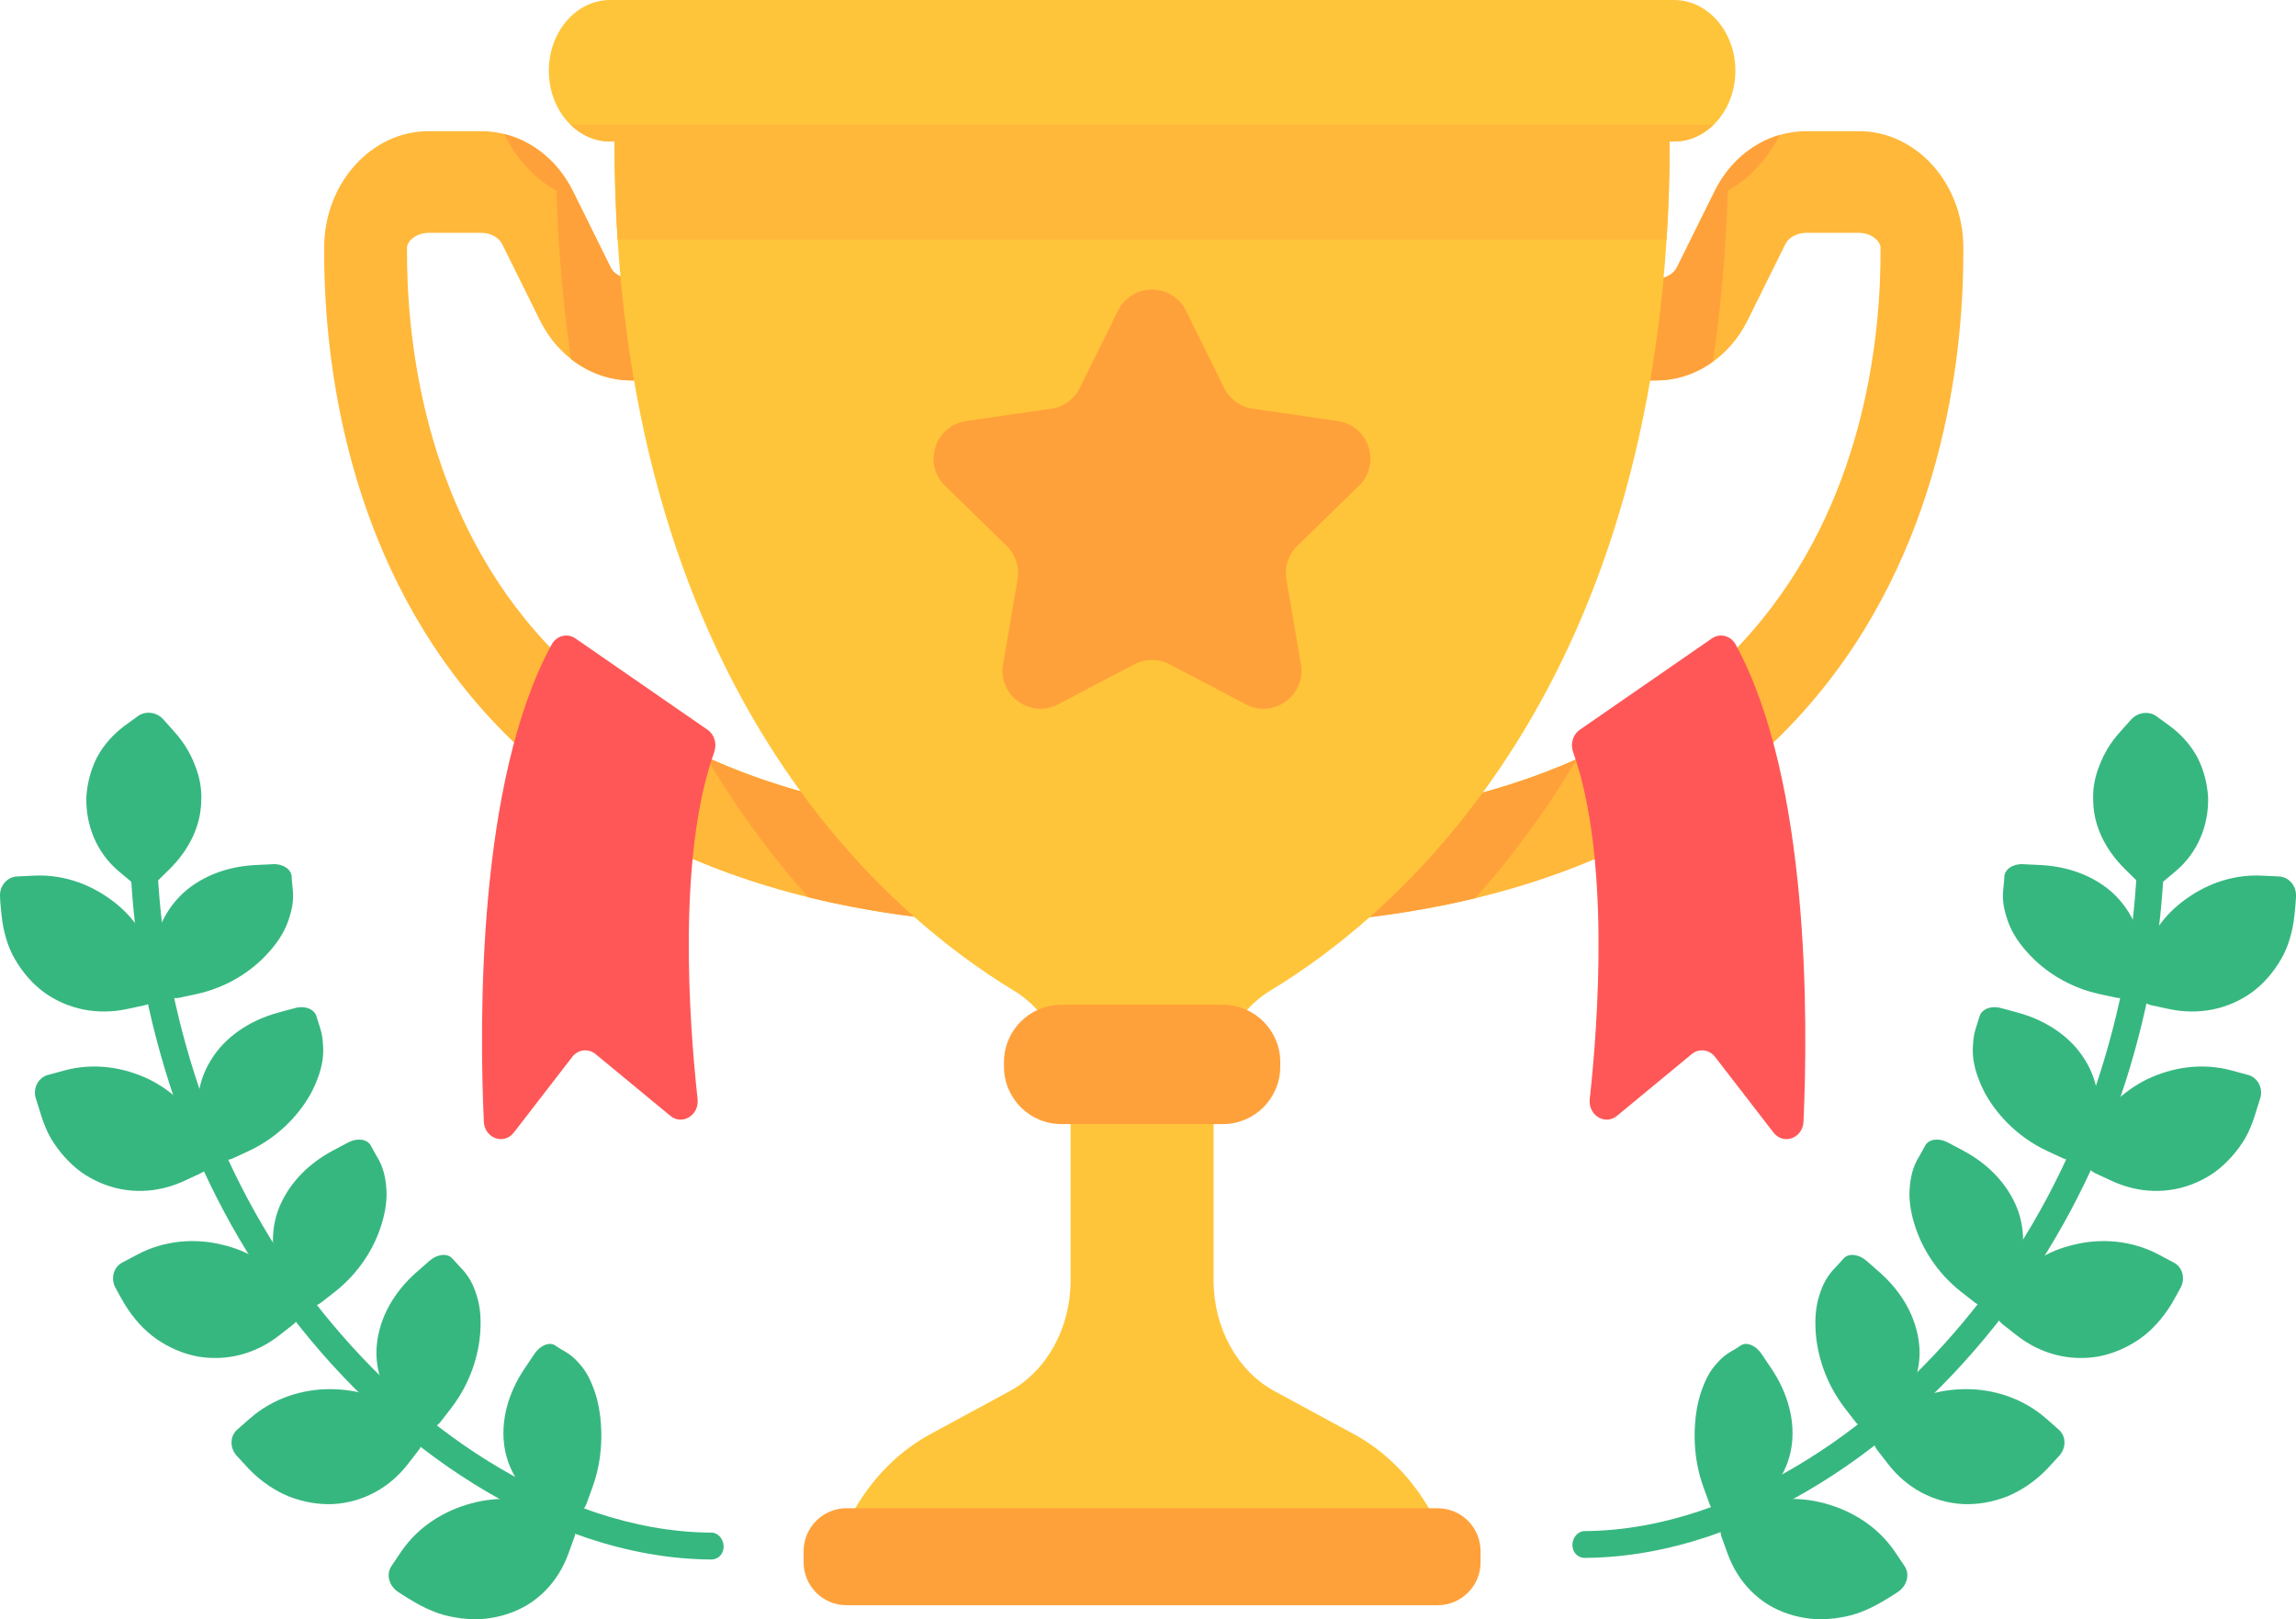 <svg width="302" height="213" viewBox="0 0 302 213" fill="none" xmlns="http://www.w3.org/2000/svg">
<g clip-path="url(#clip0_5953_9942)">
<path d="M140.133 121.781C104.408 121.781 77.869 111.34 61.258 90.751C44.84 70.405 42.549 45.48 42.643 32.431C42.704 24.061 48.866 17.255 56.382 17.255H63.314C68.329 17.255 72.939 20.275 75.345 25.135L80.336 35.215C80.684 35.917 81.686 36.672 83.063 36.672H98.057V50.046H83.063C78.051 50.046 73.441 47.026 71.032 42.166L66.04 32.086C65.693 31.384 64.691 30.628 63.314 30.628H56.382C54.678 30.628 53.537 31.786 53.534 32.552C53.453 43.516 55.356 64.436 68.993 81.336C83.488 99.299 107.422 108.404 140.137 108.404V121.777L140.133 121.781Z" fill="#FFB83A"/>
<path d="M160.753 121.781C196.479 121.781 223.018 111.34 239.628 90.751C256.046 70.405 258.338 45.48 258.243 32.431C258.183 24.061 252.02 17.255 244.505 17.255H237.573C232.558 17.255 227.948 20.275 225.542 25.135L220.551 35.215C220.203 35.917 219.201 36.672 217.824 36.672H202.83V50.046H217.824C222.835 50.046 227.445 47.026 229.855 42.166L234.846 32.086C235.194 31.384 236.196 30.628 237.573 30.628H244.505C246.209 30.628 247.35 31.786 247.353 32.552C247.434 43.516 245.531 64.436 231.893 81.336C217.399 99.299 193.465 108.404 160.75 108.404V121.777L160.753 121.781Z" fill="#FFB83A"/>
<path d="M98.056 36.669H83.066C81.689 36.669 80.683 35.916 80.342 35.214L75.351 25.134C73.431 21.273 70.12 18.564 66.32 17.629C67.869 20.848 70.269 23.464 73.195 25.1C73.427 32.956 74.092 40.313 75.098 47.211C77.383 49.023 80.153 50.046 83.069 50.046H98.06V36.672L98.056 36.669Z" fill="#FFA13A"/>
<path d="M106.296 118.018L106.303 118.024C116.451 120.525 127.743 121.777 140.125 121.777V108.403C121.486 108.403 105.689 105.444 92.875 99.575C97.131 106.797 101.73 112.898 106.296 118.014V118.018Z" fill="#FFA13A"/>
<path d="M160.757 121.78C172.923 121.78 184.023 120.568 194.029 118.159C198.582 113.077 203.161 107.016 207.41 99.852C194.701 105.534 179.106 108.403 160.754 108.403V121.777L160.757 121.78Z" fill="#FFA13A"/>
<path d="M225.544 25.134L220.552 35.214C220.205 35.916 219.199 36.668 217.819 36.668H202.828V50.042H217.819C220.529 50.042 223.114 49.164 225.294 47.575C226.34 40.58 227.018 33.088 227.261 25.097C230.14 23.484 232.526 20.909 234.072 17.757C230.481 18.793 227.376 21.435 225.544 25.13V25.134Z" fill="#FFA13A"/>
<path d="M133.321 130.288C137.928 133.072 140.82 138.556 140.82 144.549V168.441C140.82 174.674 137.695 180.347 132.798 183.003L122.367 188.655C115.064 192.614 110.018 200.399 108.662 209.366H191.785C190.425 200.402 185.38 192.614 178.081 188.655L167.649 183.003C162.752 180.35 159.627 174.678 159.627 168.441V144.549C159.627 138.556 162.52 133.072 167.126 130.288C183.22 120.565 219.617 90.619 219.617 18.614H220.184C224.645 18.614 228.26 14.447 228.26 9.307C228.26 4.168 224.645 0 220.184 0H80.263C75.802 0 72.188 4.168 72.188 9.307C72.188 14.447 75.802 18.614 80.263 18.614H80.83C80.83 90.619 117.227 120.565 133.321 130.288Z" fill="#FFC53A"/>
<path d="M189.097 198.401H111.349C108.231 198.401 105.703 200.929 105.703 204.047V205.512C105.703 208.63 108.231 211.157 111.349 211.157H189.097C192.215 211.157 194.743 208.63 194.743 205.512V204.047C194.743 200.929 192.215 198.401 189.097 198.401Z" fill="#FFA13A"/>
<path d="M75.019 16.381C76.43 17.771 78.259 18.615 80.26 18.615H80.828C80.828 23.073 80.969 27.365 81.233 31.506H219.209C219.476 27.365 219.614 23.073 219.614 18.615H220.181C222.182 18.615 224.012 17.771 225.422 16.381H75.019Z" fill="#FFB83A"/>
<path d="M160.845 132.167H139.607C135.436 132.167 132.055 135.548 132.055 139.719V140.313C132.055 144.484 135.436 147.866 139.607 147.866H160.845C165.016 147.866 168.397 144.484 168.397 140.313V139.719C168.397 135.548 165.016 132.167 160.845 132.167Z" fill="#FFA13A"/>
<path d="M206.908 98.907C211.784 112.551 210.228 134.28 209.105 144.573C208.872 146.695 211.113 148.079 212.689 146.78L222.516 138.664C223.468 137.877 224.828 138.039 225.594 139.035L233.264 148.97C234.57 150.661 237.118 149.746 237.22 147.546C237.817 134.331 238.07 102.68 228.29 84.774C227.649 83.6 226.221 83.252 225.162 83.988L207.788 96.002C206.891 96.623 206.53 97.834 206.914 98.911L206.908 98.907Z" fill="#FF5757"/>
<path d="M93.952 98.907C89.075 112.551 90.631 134.28 91.755 144.573C91.988 146.695 89.747 148.079 88.171 146.78L78.344 138.664C77.392 137.877 76.032 138.039 75.266 139.035L67.595 148.97C66.289 150.661 63.741 149.746 63.64 147.546C63.042 134.331 62.789 102.68 72.569 84.774C73.21 83.6 74.638 83.252 75.698 83.988L93.071 96.002C93.969 96.623 94.33 97.834 93.945 98.911L93.952 98.907Z" fill="#FF5757"/>
<path d="M250.512 206.007L249.237 204.114C246.969 200.773 243.547 198.718 240.047 197.77C236.497 196.805 232.9 196.994 229.559 198.425L227.662 199.251C226.558 199.66 226.019 200.993 226.457 202.224L227.237 204.371C227.925 206.261 228.955 207.924 230.308 209.281C230.983 209.959 231.739 210.56 232.566 211.076C233.375 211.572 234.253 211.974 235.184 212.288C236.116 212.598 237.101 212.814 238.127 212.932C239.15 213.047 240.165 213.01 241.218 212.895C242.261 212.767 243.348 212.568 244.377 212.203C245.403 211.839 246.422 211.366 247.408 210.789C248.164 210.361 248.893 209.905 249.605 209.433C250.843 208.626 251.248 207.091 250.512 206.011V206.007Z" fill="#37B780"/>
<path d="M270.801 188.064L269.084 186.556C266.053 183.91 262.196 182.726 258.602 182.732C256.803 182.743 254.977 182.986 253.337 183.583C251.693 184.184 250.087 184.987 248.744 186.215C248.217 186.661 247.674 187.086 247.141 187.524C246.223 188.267 246.125 189.711 246.922 190.747L248.319 192.553C250.769 195.742 254.258 197.615 258.146 197.851C260.056 197.945 262.017 197.608 263.934 196.879C265.81 196.12 267.595 194.925 269.141 193.359L270.832 191.53C271.804 190.477 271.783 188.922 270.798 188.064H270.801Z" fill="#37B780"/>
<path d="M285.936 166.092L283.918 165.019C280.361 163.139 276.352 162.869 272.876 163.713C271.087 164.115 269.41 164.796 267.952 165.758C266.484 166.717 265.127 167.888 264.111 169.399C263.716 169.966 263.285 170.503 262.873 171.056C262.161 171.998 262.414 173.419 263.443 174.228L265.242 175.636C268.401 178.126 272.241 179.101 276.044 178.433C277.901 178.076 279.72 177.306 281.387 176.166C283.04 175.018 284.441 173.442 285.588 171.593C286.013 170.888 286.395 170.159 286.796 169.443C287.482 168.201 287.093 166.7 285.936 166.089V166.092Z" fill="#37B780"/>
<path d="M295.682 141.397L293.479 140.8C289.587 139.757 285.7 140.405 282.403 141.974C279.17 143.587 276.541 146.121 275.157 149.483L274.34 151.386C273.888 152.476 274.445 153.795 275.619 154.345L277.691 155.307C281.356 157.022 285.305 157.099 288.815 155.584C289.689 155.206 290.553 154.74 291.336 154.173C292.108 153.6 292.837 152.938 293.506 152.192C294.174 151.45 294.785 150.623 295.318 149.729C295.824 148.828 296.232 147.846 296.56 146.813L297.295 144.468C297.717 143.118 296.938 141.728 295.686 141.394L295.682 141.397Z" fill="#37B780"/>
<path d="M299.753 115.29L297.472 115.182C295.46 115.088 293.527 115.412 291.755 116.033C289.973 116.657 288.39 117.578 286.932 118.702C285.498 119.829 284.293 121.165 283.402 122.664C282.454 124.155 281.772 125.806 281.506 127.608C281.418 128.293 281.246 128.964 281.118 129.639C280.882 130.797 281.725 131.961 283.001 132.241L285.235 132.72C289.16 133.577 293.061 132.788 296.183 130.554C297.691 129.437 298.994 127.969 300 126.234C300.516 125.37 300.907 124.435 301.194 123.45C301.488 122.465 301.694 121.429 301.798 120.359C301.869 119.549 301.977 118.739 302.001 117.926C302.072 116.529 301.063 115.348 299.757 115.29H299.753Z" fill="#37B780"/>
<path d="M280.319 94.645L278.871 96.268C277.585 97.682 276.708 99.194 276.128 100.743C275.503 102.295 275.237 103.881 275.331 105.457C275.392 108.599 276.856 111.713 279.526 114.349L281.072 115.864C281.956 116.745 283.451 116.863 284.416 116.07L286.1 114.663C289.124 112.156 290.521 108.511 290.44 104.903C290.339 103.105 289.88 101.323 289.07 99.703C288.219 98.09 286.957 96.646 285.408 95.498L283.64 94.213C282.631 93.487 281.146 93.706 280.319 94.648V94.645Z" fill="#37B780"/>
<path d="M231.667 178.052L232.942 179.945C235.197 183.259 236.192 187.018 235.622 190.464C235.058 193.855 232.926 196.977 229.554 198.421L227.658 199.248C226.537 199.663 225.275 199.002 224.836 197.77L224.057 195.624C223.368 193.734 223.031 191.814 222.93 189.991C222.879 189.08 222.892 188.196 222.953 187.349C223.014 186.475 223.125 185.631 223.287 184.842C223.449 184.049 223.662 183.306 223.922 182.621C224.182 181.936 224.482 181.244 224.843 180.654C225.201 180.046 225.619 179.55 226.082 179.058C226.544 178.562 227.064 178.14 227.654 177.799C228.103 177.556 228.545 177.276 228.98 176.979C229.726 176.486 230.931 176.972 231.667 178.052Z" fill="#37B780"/>
<path d="M245.471 165.819L247.189 167.328C250.219 169.974 252.072 173.335 252.43 176.844C252.615 178.596 252.352 180.293 251.758 181.93C251.168 183.567 250.095 184.984 248.748 186.216C248.222 186.661 247.678 187.086 247.145 187.525C246.22 188.274 244.823 188.041 244.027 187.002L242.63 185.196C240.179 182.007 238.988 178.275 238.813 175.032C238.711 173.375 238.85 171.792 239.295 170.422C239.71 169.008 240.392 167.75 241.415 166.731L242.528 165.516C243.163 164.824 244.482 164.966 245.471 165.823V165.819Z" fill="#37B780"/>
<path d="M256.169 150.265L258.187 151.338C261.744 153.218 264.325 156.076 265.5 159.42C266.043 161.057 266.222 162.798 266.026 164.526C265.821 166.247 265.132 167.891 264.116 169.403C263.721 169.969 263.289 170.506 262.878 171.059C262.159 172.008 260.745 172.122 259.716 171.309L257.917 169.902C254.758 167.411 252.703 164.081 251.785 160.939C251.289 159.333 251.069 157.75 251.188 156.282C251.292 154.804 251.64 153.376 252.426 152.135C252.716 151.659 252.966 151.159 253.239 150.673C253.698 149.836 255.011 149.658 256.169 150.265Z" fill="#37B780"/>
<path d="M263.139 132.589L265.343 133.186C269.224 134.226 272.454 136.466 274.249 139.436C276.119 142.406 276.547 146.104 275.15 149.482L274.333 151.386C273.874 152.486 272.511 152.911 271.316 152.351L269.244 151.389C265.623 149.695 262.856 146.908 261.219 144.026C260.807 143.3 260.49 142.575 260.217 141.835C259.93 141.09 259.724 140.347 259.606 139.608C259.484 138.869 259.454 138.14 259.515 137.421C259.552 136.693 259.66 135.967 259.883 135.262L260.389 133.659C260.682 132.748 261.857 132.252 263.136 132.592L263.139 132.589Z" fill="#37B780"/>
<path d="M266.081 113.681L268.362 113.789C270.374 113.883 272.27 114.298 273.985 115.01C275.692 115.722 277.248 116.738 278.426 117.987C279.627 119.239 280.552 120.734 281.129 122.381C281.649 124.017 281.774 125.799 281.504 127.605C281.416 128.29 281.244 128.961 281.116 129.636C280.876 130.804 279.648 131.519 278.368 131.239L276.134 130.76C272.199 129.903 268.919 127.8 266.722 125.343C265.575 124.098 264.697 122.755 264.168 121.361C263.918 120.666 263.705 119.954 263.57 119.225C263.445 118.5 263.415 117.764 263.489 117.022C263.536 116.458 263.628 115.898 263.634 115.328C263.675 114.356 264.772 113.617 266.078 113.674L266.081 113.681Z" fill="#37B780"/>
<path d="M206.824 203.173C206.783 204.148 207.502 204.934 208.427 204.931C213.998 204.907 219.496 203.851 224.717 202.113C229.934 200.352 234.888 197.922 239.535 195.037C248.843 189.263 256.861 181.616 263.499 172.994C270.175 164.375 275.284 154.602 278.905 144.343C280.657 139.186 282.033 133.912 283.032 128.563C283.933 123.197 284.538 117.781 284.683 112.341C284.74 111.44 283.913 110.705 282.945 110.694C281.959 110.684 281.207 111.379 281.149 112.247C281.008 117.511 280.424 122.752 279.553 127.939C278.584 133.112 277.251 138.208 275.564 143.189C272.068 153.097 267.134 162.536 260.691 170.847C254.29 179.159 246.561 186.522 237.662 192.04C233.224 194.797 228.506 197.105 223.586 198.769C218.666 200.409 213.529 201.384 208.413 201.405C207.576 201.411 206.861 202.204 206.82 203.18L206.824 203.173Z" fill="#37B780"/>
<path d="M70.328 178.052L69.052 179.945C66.798 183.259 65.802 187.018 66.373 190.464C66.936 193.855 69.069 196.977 72.44 198.421L74.337 199.248C75.457 199.663 76.719 199.002 77.158 197.77L77.938 195.624C78.626 193.734 78.964 191.814 79.065 189.991C79.116 189.08 79.102 188.196 79.041 187.349C78.981 186.475 78.869 185.631 78.707 184.842C78.545 184.049 78.333 183.306 78.069 182.621C77.81 181.936 77.509 181.244 77.148 180.654C76.79 180.046 76.372 179.55 75.91 179.058C75.447 178.562 74.928 178.14 74.337 177.799C73.888 177.556 73.446 177.276 73.011 176.979C72.265 176.486 71.06 176.972 70.324 178.052H70.328Z" fill="#37B780"/>
<path d="M56.529 165.819L54.811 167.328C51.781 169.974 49.928 173.335 49.57 176.844C49.385 178.596 49.648 180.293 50.242 181.93C50.836 183.567 51.906 184.984 53.252 186.216C53.779 186.661 54.322 187.086 54.855 187.525C55.783 188.274 57.177 188.041 57.974 187.002L59.371 185.196C61.821 182.007 63.012 178.275 63.184 175.032C63.285 173.375 63.147 171.792 62.702 170.422C62.286 169.008 61.605 167.75 60.582 166.731L59.468 165.516C58.834 164.824 57.514 164.966 56.526 165.823L56.529 165.819Z" fill="#37B780"/>
<path d="M45.832 150.265L43.813 151.338C40.257 153.218 37.675 156.076 36.5 159.42C35.957 161.057 35.778 162.798 35.977 164.526C36.183 166.247 36.872 167.891 37.888 169.403C38.282 169.969 38.714 170.506 39.126 171.059C39.845 172.008 41.259 172.122 42.288 171.309L44.087 169.902C47.246 167.411 49.301 164.081 50.219 160.939C50.715 159.333 50.934 157.75 50.813 156.282C50.708 154.804 50.361 153.376 49.574 152.135C49.284 151.659 49.034 151.159 48.761 150.673C48.302 149.836 46.989 149.658 45.832 150.265Z" fill="#37B780"/>
<path d="M38.863 132.589L36.659 133.186C32.778 134.226 29.549 136.466 27.753 139.436C25.884 142.406 25.455 146.104 26.852 149.482L27.669 151.386C28.128 152.486 29.491 152.911 30.686 152.351L32.758 151.389C36.379 149.695 39.146 146.908 40.783 144.026C41.195 143.3 41.512 142.575 41.789 141.835C42.072 141.09 42.282 140.347 42.4 139.608C42.518 138.869 42.551 138.14 42.487 137.421C42.45 136.693 42.342 135.967 42.12 135.262L41.613 133.659C41.32 132.748 40.145 132.252 38.866 132.592L38.863 132.589Z" fill="#37B780"/>
<path d="M35.92 113.681L33.639 113.789C31.631 113.883 29.731 114.298 28.017 115.01C26.309 115.722 24.753 116.738 23.576 117.987C22.374 119.239 21.45 120.734 20.872 122.381C20.353 124.017 20.228 125.799 20.498 127.605C20.586 128.29 20.761 128.961 20.886 129.636C21.125 130.804 22.354 131.519 23.633 131.239L25.867 130.76C29.802 129.903 33.082 127.8 35.279 125.343C36.427 124.098 37.304 122.755 37.834 121.361C38.084 120.666 38.296 119.954 38.431 119.225C38.556 118.5 38.587 117.764 38.512 117.022C38.465 116.458 38.374 115.898 38.367 115.328C38.327 114.356 37.23 113.617 35.924 113.674L35.92 113.681Z" fill="#37B780"/>
<path d="M18.155 94.186L16.387 95.475C14.838 96.626 13.575 98.07 12.725 99.69C11.915 101.313 11.456 103.098 11.355 104.9C11.274 108.515 12.671 112.166 15.695 114.677L17.379 116.087C18.341 116.884 19.836 116.762 20.723 115.881L22.269 114.363C24.938 111.724 26.399 108.602 26.464 105.454C26.558 103.878 26.291 102.288 25.667 100.733C25.087 99.18 24.209 97.665 22.924 96.251L21.476 94.624C20.649 93.683 19.164 93.464 18.155 94.189V94.186Z" fill="#37B780"/>
<path d="M51.488 206.007L52.764 204.114C55.032 200.773 58.453 198.718 61.956 197.77C65.507 196.805 69.104 196.994 72.445 198.425L74.342 199.251C75.445 199.66 75.985 200.993 75.543 202.224L74.764 204.371C74.079 206.261 73.046 207.924 71.693 209.281C71.018 209.959 70.262 210.56 69.435 211.076C68.625 211.572 67.748 211.974 66.816 212.288C65.885 212.598 64.899 212.814 63.873 212.932C62.851 213.047 61.835 213.01 60.782 212.895C59.739 212.767 58.653 212.568 57.623 212.203C56.597 211.839 55.578 211.366 54.593 210.789C53.837 210.361 53.108 209.905 52.396 209.433C51.157 208.626 50.752 207.091 51.488 206.011V206.007Z" fill="#37B780"/>
<path d="M31.197 188.064L32.915 186.556C35.945 183.91 39.803 182.726 43.397 182.732C45.195 182.743 47.021 182.986 48.661 183.583C50.305 184.184 51.911 184.987 53.254 186.215C53.781 186.661 54.324 187.086 54.857 187.524C55.775 188.267 55.873 189.711 55.077 190.747L53.679 192.553C51.229 195.742 47.74 197.615 43.852 197.851C41.942 197.945 39.981 197.608 38.065 196.879C36.188 196.12 34.403 194.925 32.857 193.359L31.166 191.53C30.195 190.477 30.215 188.922 31.2 188.064H31.197Z" fill="#37B780"/>
<path d="M16.067 166.092L18.085 165.019C21.642 163.139 25.651 162.869 29.127 163.713C30.916 164.115 32.593 164.796 34.051 165.758C35.519 166.717 36.876 167.888 37.891 169.399C38.286 169.966 38.718 170.503 39.13 171.056C39.842 171.998 39.589 173.419 38.563 174.228L36.764 175.636C33.605 178.126 29.765 179.101 25.962 178.433C24.106 178.076 22.287 177.306 20.619 176.166C18.966 175.018 17.565 173.442 16.418 171.593C15.993 170.888 15.611 170.159 15.21 169.443C14.525 168.201 14.913 166.7 16.07 166.089L16.067 166.092Z" fill="#37B780"/>
<path d="M6.319 141.397L8.523 140.8C12.414 139.757 16.301 140.405 19.599 141.974C22.832 143.587 25.46 146.121 26.844 149.483L27.661 151.386C28.113 152.476 27.556 153.795 26.382 154.345L24.31 155.307C20.645 157.022 16.696 157.099 13.187 155.584C12.312 155.206 11.448 154.74 10.666 154.173C9.893 153.6 9.164 152.938 8.496 152.192C7.827 151.45 7.217 150.623 6.683 149.729C6.177 148.828 5.769 147.846 5.441 146.813L4.709 144.468C4.287 143.118 5.067 141.728 6.319 141.394V141.397Z" fill="#37B780"/>
<path d="M2.247 115.291L4.529 115.183C6.54 115.089 8.474 115.413 10.245 116.034C12.027 116.658 13.61 117.579 15.068 118.703C16.502 119.83 17.71 121.166 18.598 122.665C19.546 124.156 20.228 125.807 20.494 127.609C20.582 128.294 20.758 128.965 20.883 129.64C21.119 130.798 20.275 131.962 19 132.242L16.765 132.721C12.841 133.578 8.939 132.789 5.818 130.555C4.309 129.438 3.007 127.97 2.001 126.235C1.484 125.371 1.093 124.436 0.806 123.451C0.513 122.466 0.307 121.43 0.202 120.36C0.131 119.55 0.023 118.74 -0 117.927C-0.071 116.53 0.938 115.349 2.244 115.291H2.247Z" fill="#37B780"/>
<path d="M95.183 203.382C95.142 202.406 94.427 201.61 93.583 201.607C88.437 201.586 83.28 200.608 78.343 198.961C73.406 197.294 68.674 194.979 64.223 192.212C55.3 186.681 47.555 179.3 41.14 170.968C34.684 162.64 29.743 153.181 26.237 143.253C24.543 138.261 23.21 133.156 22.238 127.972C21.367 122.775 20.78 117.524 20.638 112.25C20.581 111.383 19.825 110.684 18.839 110.697C17.871 110.708 17.044 111.447 17.105 112.348C17.25 117.798 17.854 123.224 18.758 128.6C19.761 133.962 21.141 139.247 22.896 144.413C26.524 154.693 31.643 164.486 38.332 173.121C44.987 181.76 53.019 189.424 62.353 195.215C67.011 198.107 71.978 200.547 77.216 202.312C82.45 204.057 87.971 205.12 93.57 205.143C94.501 205.15 95.224 204.36 95.18 203.385L95.183 203.382Z" fill="#37B780"/>
<path d="M156.007 40.88L161.012 51.021C161.741 52.496 163.148 53.518 164.778 53.758L175.969 55.385C180.069 55.982 181.709 61.02 178.739 63.912L170.643 71.805C169.465 72.953 168.925 74.61 169.206 76.233L171.116 87.379C171.818 91.463 167.528 94.581 163.86 92.651L153.85 87.389C152.392 86.624 150.654 86.624 149.197 87.389L139.187 92.651C135.519 94.578 131.229 91.463 131.931 87.379L133.841 76.233C134.118 74.61 133.582 72.956 132.404 71.805L124.308 63.912C121.341 61.02 122.978 55.978 127.078 55.385L138.269 53.758C139.899 53.522 141.306 52.499 142.035 51.021L147.04 40.88C148.876 37.165 154.174 37.165 156.007 40.88Z" fill="#FFA13A"/>
</g>
<defs>
<clipPath id="clip0_5953_9942">
<rect width="302" height="213" fill="white"/>
</clipPath>
</defs>
</svg>
